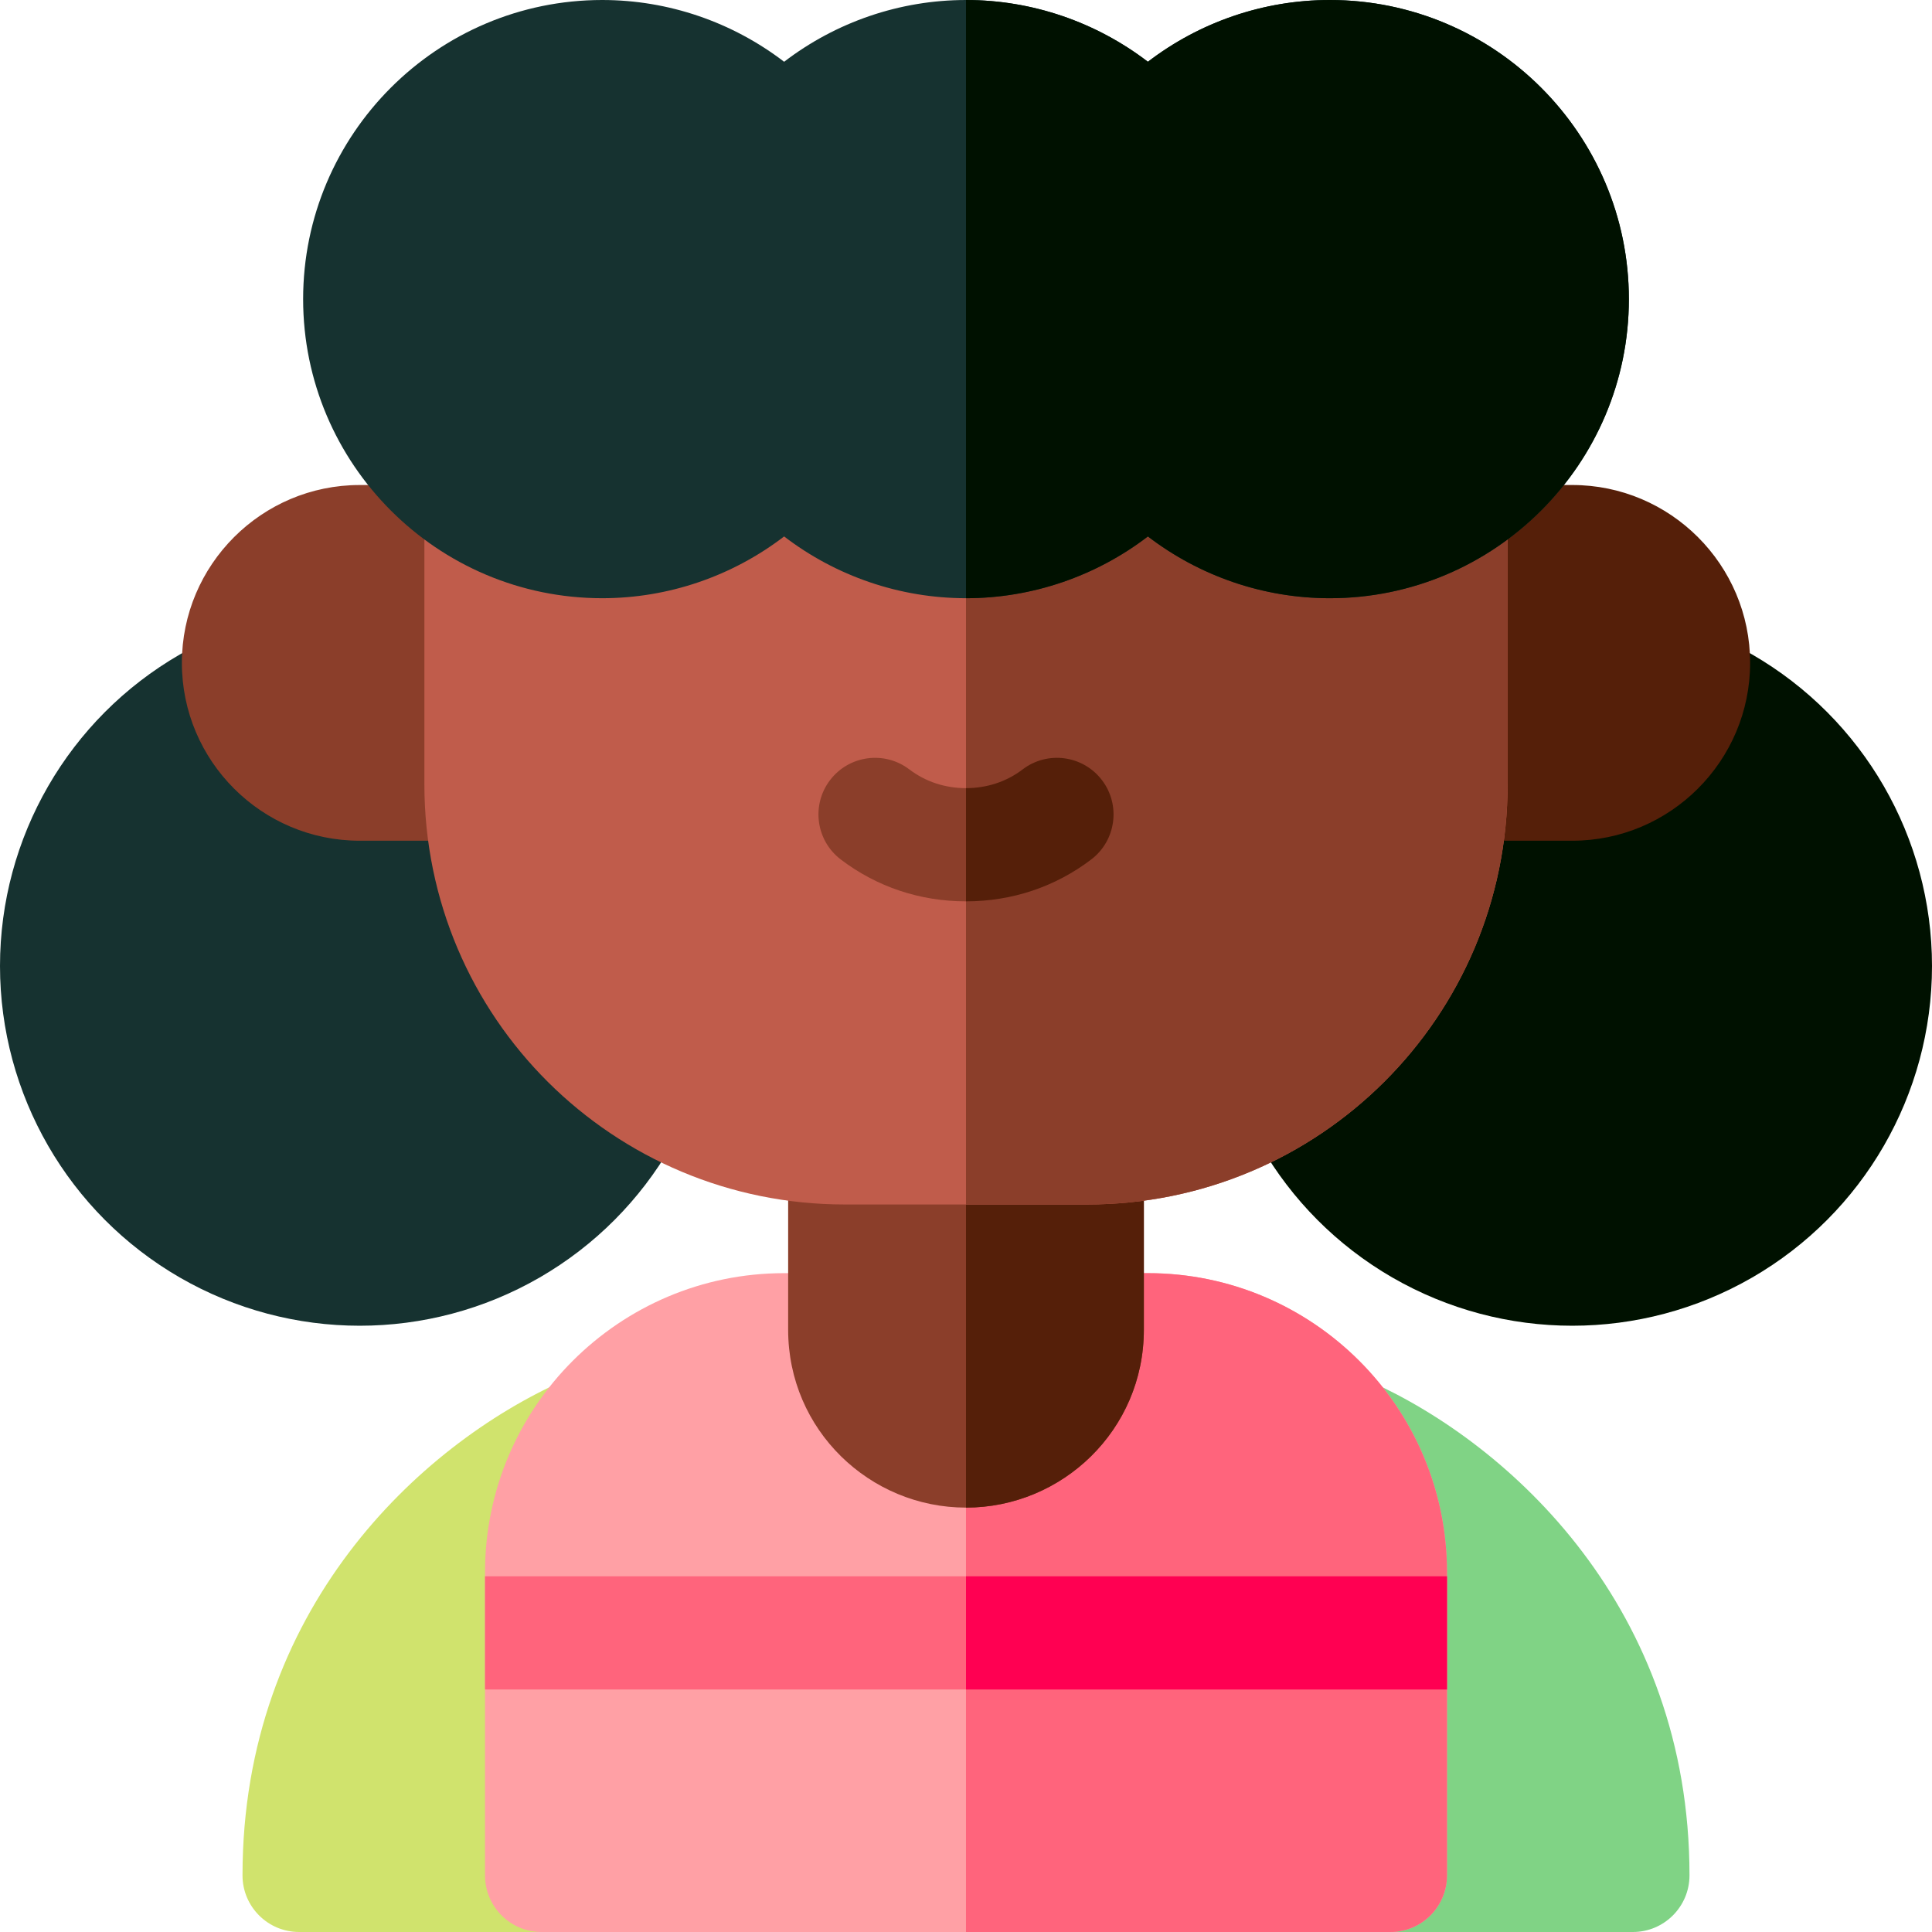 <svg id="Layer_1" enable-background="new 0 0 512 512" height="512" viewBox="0 0 512 512" width="512" xmlns="http://www.w3.org/2000/svg"><g><circle cx="95.333" cy="256" fill="#163230" r="95.333"/><circle cx="416.667" cy="256" fill="#010" r="95.333"/><path d="m127.467 222.8h-32.134c-25.989 0-47.133-21.144-47.133-47.133s21.144-47.133 47.133-47.133h32.133c8.284 0 15 6.716 15 15v64.266c.001 8.284-6.715 15-14.999 15z" fill="#8b3e2a"/><path d="m416.667 222.8h-32.133c-8.284 0-15-6.716-15-15v-64.267c0-8.284 6.716-15 15-15h32.133c25.989 0 47.133 21.144 47.133 47.133s-21.144 47.134-47.133 47.134z" fill="#551f09"/><path d="m143.534 512h-64.267c-8.284 0-15-6.716-15-15 0-70.421 46.866-113.971 84.812-130.978 6.164-2.763 13.413-1.064 17.71 4.148 4.296 5.212 4.578 12.653.69 18.176-5.852 8.312-8.945 18.105-8.945 28.321v80.333c0 8.284-6.716 15-15 15z" fill="#d0e36d"/><path d="m432.733 512h-64.267c-8.284 0-15-6.716-15-15v-80.333c0-10.216-3.093-20.01-8.945-28.321-3.888-5.523-3.606-12.963.69-18.176 4.296-5.212 11.544-6.911 17.71-4.148 37.515 16.814 84.812 60.343 84.812 130.962 0 8.284-6.716 15.016-15 15.016z" fill="#80d385"/><path d="m368.466 512h-224.932c-8.284 0-15-6.716-15-15v-80.333c0-43.708 35.559-79.267 79.267-79.267h96.399c43.708 0 79.267 35.559 79.267 79.267v80.333c-.001 8.284-6.717 15-15.001 15z" fill="#ffa0a5"/><path d="m383.466 497v-80.333c0-43.708-35.559-79.267-79.267-79.267h-48.199v174.6h112.466c8.284 0 15-6.716 15-15z" fill="#ff647c"/><path d="m128.534 417.733h254.933v30h-254.933z" fill="#ff647c"/><path d="m256 417.733h127.466v30h-127.466z" fill="#ff0052"/><path d="m256 399.533c-25.488 0-47.133-20.555-47.133-47.133v-48.2c0-8.284 6.716-15 15-15h64.267c8.284 0 15 6.716 15 15v48.2c-.001 26.58-21.647 47.133-47.134 47.133z" fill="#8b3e2a"/><path d="m303.133 352.4v-48.2c0-8.284-6.716-15-15-15h-32.133v110.333c25.487 0 47.133-20.553 47.133-47.133z" fill="#551f09"/><path d="m384.533 128.533c8.284 0 15 6.716 15 15v64.267c0 61.918-50.133 111.4-111.4 111.4h-64.267c-61.174 0-111.4-49.389-111.4-111.4v-64.267c0-8.284 6.716-15 15-15z" fill="#c05c4b"/><path d="m399.533 207.8v-64.267c0-8.284-6.716-15-15-15h-128.533v190.667h32.133c61.267 0 111.4-49.482 111.4-111.4z" fill="#8b3e2a"/><path d="m352.4 158.533c-17.533 0-34.453-5.842-48.2-16.37-13.747 10.528-30.667 16.37-48.2 16.37s-34.453-5.842-48.2-16.37c-13.747 10.528-30.667 16.37-48.2 16.37-43.708 0-79.267-35.559-79.267-79.267s35.559-79.266 79.267-79.266c17.532 0 34.453 5.842 48.2 16.369 13.747-10.527 30.668-16.369 48.2-16.369s34.453 5.842 48.2 16.369c13.747-10.527 30.668-16.369 48.2-16.369 43.708 0 79.267 35.559 79.267 79.267s-35.559 79.266-79.267 79.266z" fill="#163230"/><path d="m256 0c17.532 0 34.453 5.842 48.2 16.369 13.747-10.527 30.668-16.369 48.2-16.369 43.708 0 79.267 35.559 79.267 79.267s-35.559 79.267-79.267 79.267c-17.533 0-34.453-5.842-48.2-16.37-13.747 10.528-30.667 16.37-48.2 16.37z" fill="#010"/><path d="m256 238.867c-12.177 0-23.654-3.838-33.188-11.1-6.59-5.019-7.864-14.431-2.845-21.021 5.019-6.591 14.43-7.864 21.021-2.845 4.266 3.249 9.457 4.966 15.012 4.966s10.746-1.717 15.012-4.966c6.591-5.021 16.003-3.745 21.021 2.845 5.02 6.59 3.746 16.002-2.845 21.021-9.534 7.261-21.011 11.1-33.188 11.1z" fill="#8b3e2a"/><path d="m292.033 206.745c-5.019-6.59-14.431-7.865-21.021-2.845-4.266 3.249-9.457 4.966-15.012 4.966v30c12.177 0 23.654-3.838 33.188-11.1 6.591-5.018 7.865-14.431 2.845-21.021z" fill="#551f09"/></g></svg>